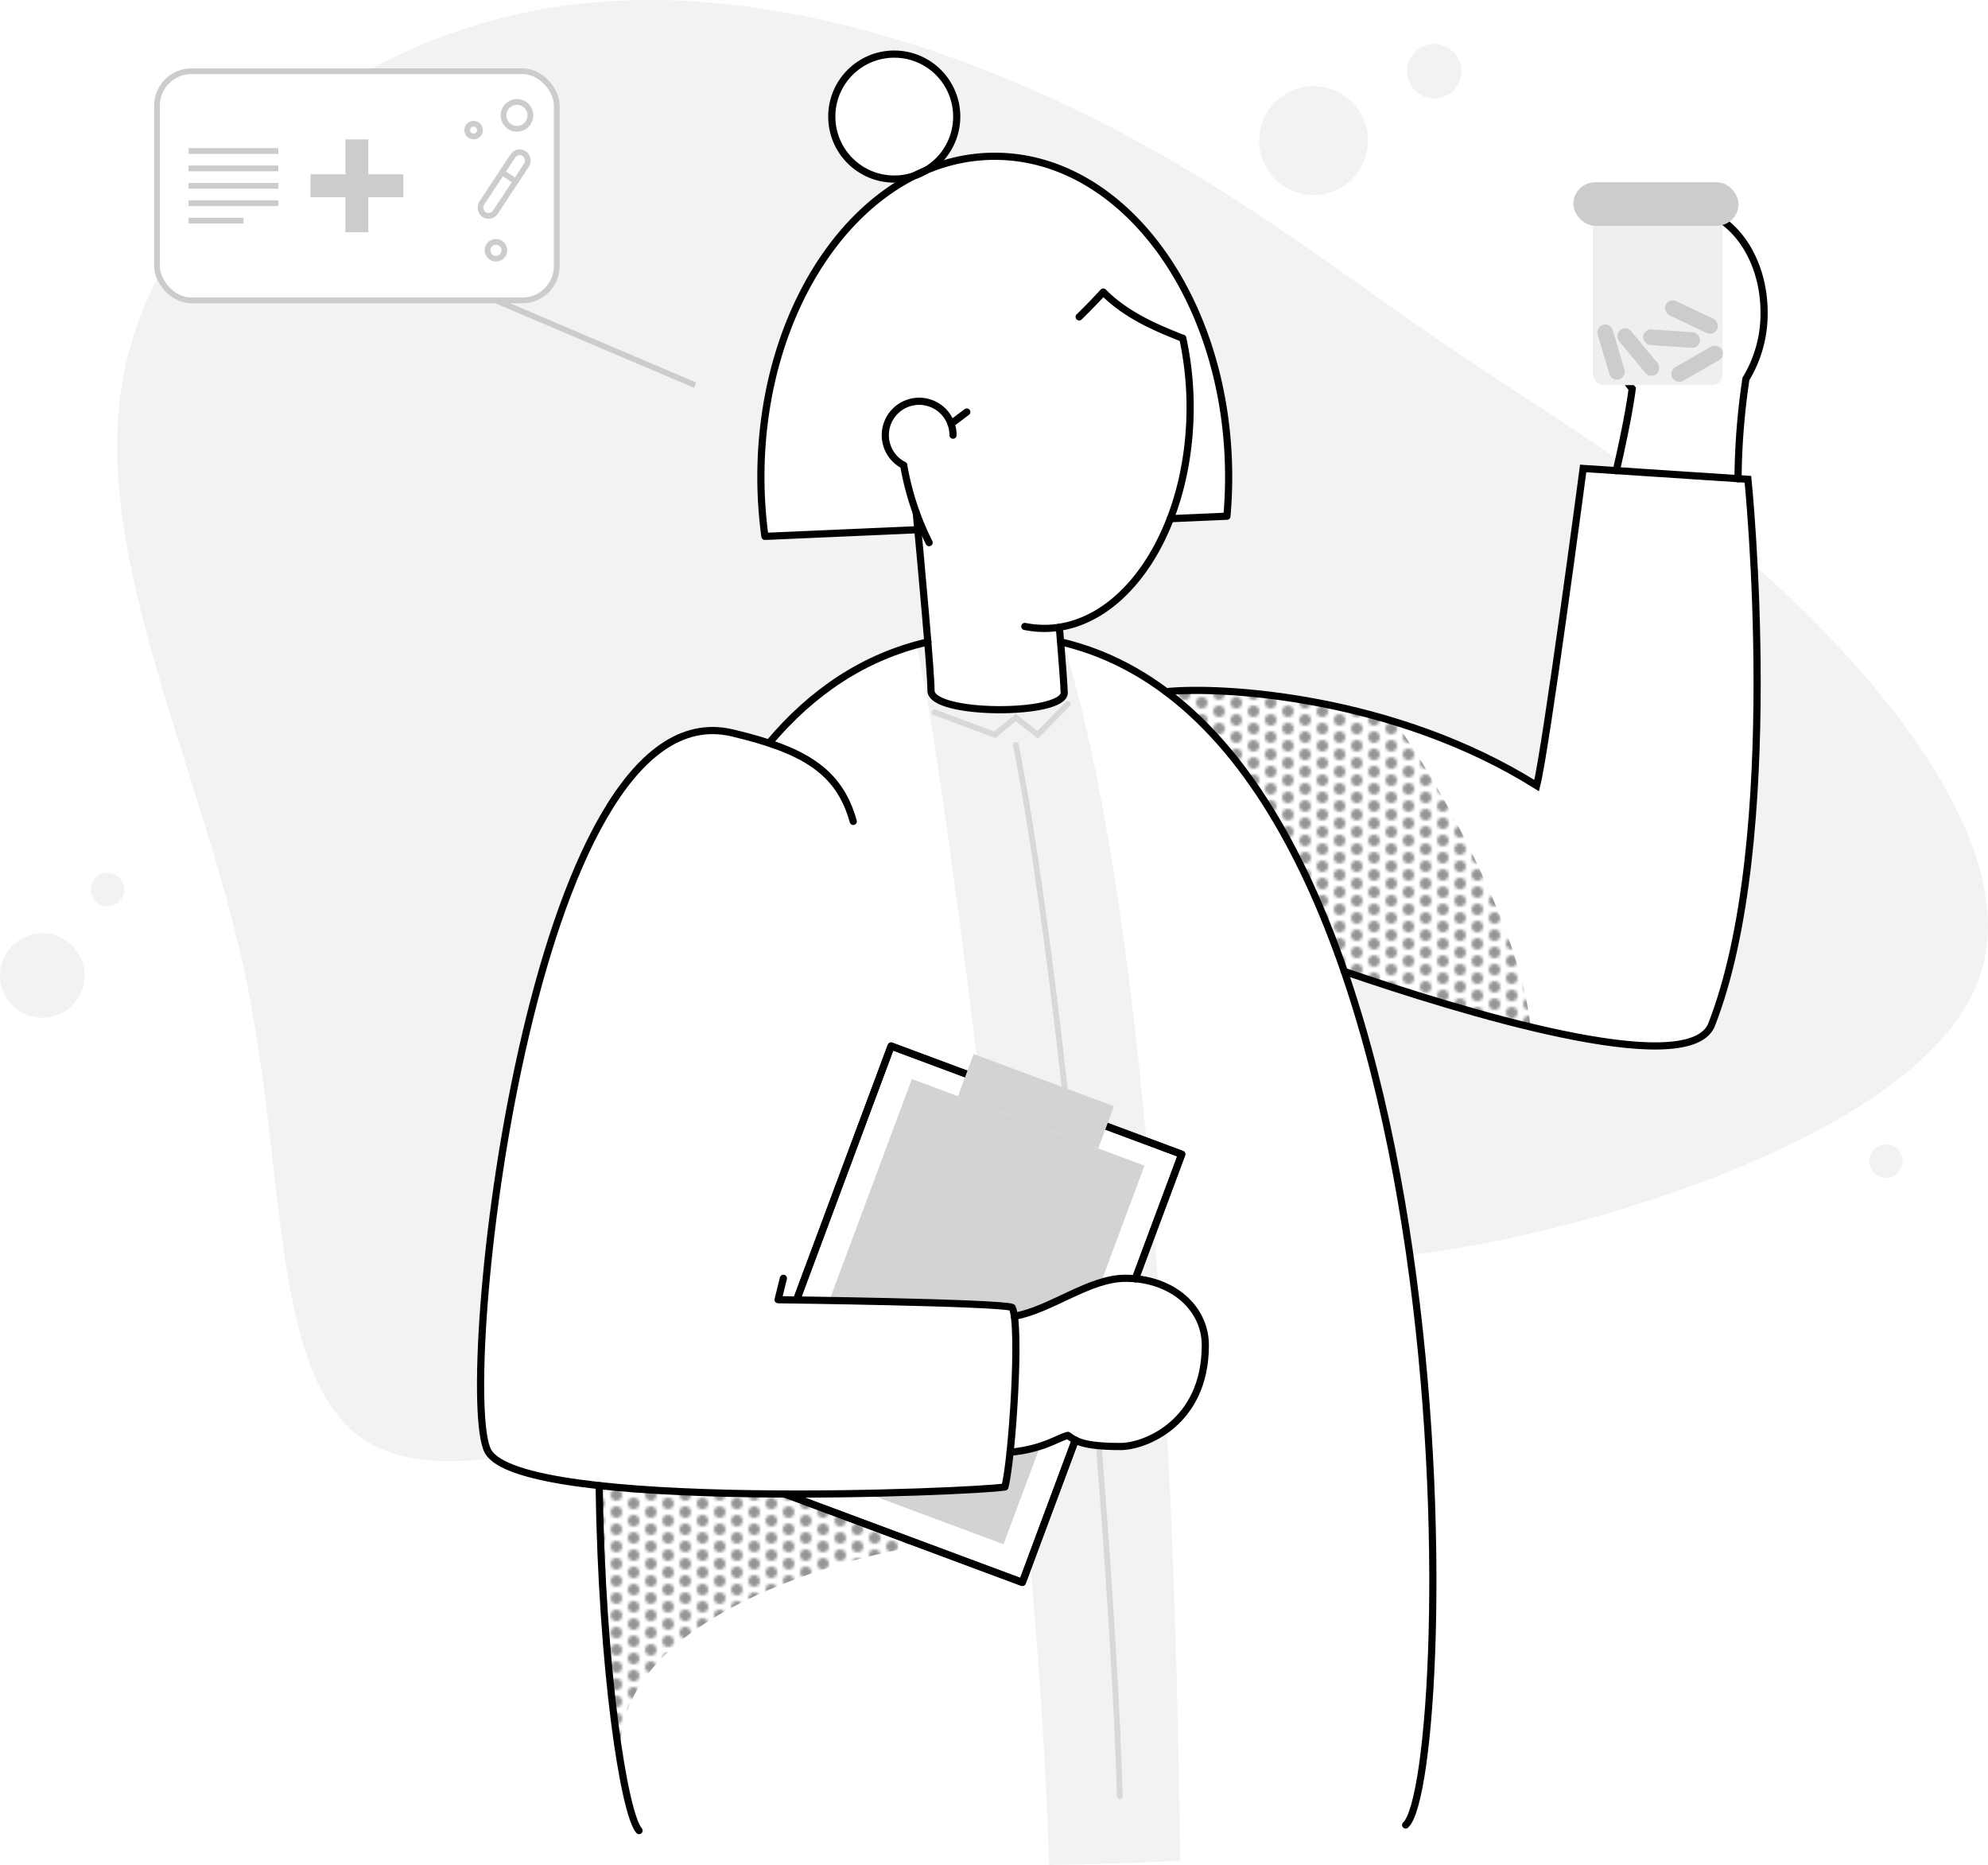 <svg xmlns="http://www.w3.org/2000/svg" xmlns:xlink="http://www.w3.org/1999/xlink" viewBox="0 0 692.76 649.82"><defs><style>.cls-1,.cls-13,.cls-6,.cls-8,.cls-9{fill:none;}.cls-2{fill:#949494;}.cls-3{fill:url(#New_Pattern);}.cls-4{fill:#f2f2f2;}.cls-5{fill:#d3d3d3;}.cls-6,.cls-9{stroke:#000;stroke-width:2.5px;}.cls-6,.cls-8,.cls-9{stroke-linecap:round;}.cls-11,.cls-12,.cls-13,.cls-6,.cls-8{stroke-miterlimit:10;}.cls-7{fill:#efefef;}.cls-8{stroke:#d8d8d8;}.cls-11,.cls-13,.cls-8{stroke-width:2px;}.cls-9{stroke-linejoin:round;}.cls-10{fill:#ccc;}.cls-11,.cls-12{fill:#fff;}.cls-11,.cls-12,.cls-13{stroke:#ccc;}.cls-12{stroke-width:8px;}</style><pattern id="New_Pattern" data-name="New Pattern" width="12" height="12" patternTransform="translate(-13.2 -10.16)" patternUnits="userSpaceOnUse" viewBox="0 0 12 12"><rect class="cls-1" width="12" height="12"/><rect class="cls-1" width="12" height="12"/><circle class="cls-2" cx="12" cy="3" r="2"/><circle class="cls-2" cx="6" r="2"/><circle class="cls-2" cy="3" r="2"/><circle class="cls-2" cx="12" cy="9" r="2"/><circle class="cls-2" cx="6" cy="6" r="2"/><circle class="cls-2" cy="9" r="2"/><circle class="cls-2" cx="6" cy="12" r="2"/></pattern></defs><title>doctor-monochrome</title><g id="Layer_2" data-name="Layer 2"><g id="Shadows"><path class="cls-3" d="M322.28,538.7c-6.22-.48-116.54,20.34-105.34,79.5-2.71-17.75-4.67-35.2-4.67-35.2l-2.71-30-.32-35.31L267.29,521l10.09-.41,10.75,5.77Z"/><path class="cls-3" d="M485.57,251.37c4.46,3.41,43.58,65.56,47.8,106.48-10.23-2.58-64.93-19.4-64.93-19.4l-8.67-22.64-8-17.17L443,282.8l-10.74-15.71L422.89,256l-15.5-14.21,4.41-1.11,20.6.57,33.69,5Z"/></g><g id="vector"><path class="cls-4" d="M390.55,504c-9.45,0-13.44-1-15.84-2.22L359,544.08c3.37,39.54,5.79,76.31,6.57,105.74,12.42-.21,30.7-.65,45.65-1.55-.36-37.3-1.5-91.51-4.56-150.31C400.69,502.34,394.24,504,390.55,504Z"/><path class="cls-4" d="M399.53,397.61c-6.11-66.27-15.3-129.78-29.09-174l-.9-.22c.77,9.4,1.3,16.52,1.31,18,0,8-46.42,8-46.42-.74,0-2.36-.46-8.84-1.13-17-1.48.32-2.88.65-4.17,1,3.44,10.27,12.79,73.45,22.22,151.35Z"/><path class="cls-4" d="M395.65,445.54a33.08,33.08,0,0,1,7.88,1.7q-.66-9.53-1.41-19.06Z"/><path class="cls-5" d="M353.47,458.63h0c9.87-1.73,20.17-8.8,30.22-11.84l15.13-40.65-81.06-30.19L289,453.12c23.07.4,60.63,1.22,63.66,2.41A10,10,0,0,1,353.47,458.63Z"/><path class="cls-5" d="M352,506h0a101.22,101.22,0,0,1-1.8,12.09c-3,.57-22.71,1.73-48.1,2.24l47.61,17.73,12.72-34.14A48.38,48.38,0,0,1,352,506Z"/><path class="cls-4" d="M502.11,119c-39.31-26.8-77.48-57.5-131.9-83S245-9.95,179.35,5.15C113.89,20.1,53.79,70.62,42.74,132.34c-10.88,61.73,27.45,135,42.88,208.25,15.27,73.42,7.8,147,47.11,164.22,10.35,4.53,24,5.15,39.43,3.25a8.3,8.3,0,0,1-2.15-2.48c-11.26-21.27,14.44-266.85,85.08-250.24,4.73,1.12,9,2.28,12.89,3.56,15-17.85,33.56-30.46,56.32-35.45v-.06l-3.53-36.5,1.39-2.43-2.32.1-53.29,2.33a153.92,153.92,0,0,1-1.4-20.69c0-48.26,22.31-89.37,53.56-105a21.71,21.71,0,1,1,3.93-1.8,61.33,61.33,0,0,1,24-4.94c45,0,81.5,50,81.5,111.75,0,4.63-.21,9.18-.6,13.66l-19.15.84-7,14.55L390.13,209l-12.92,8.09-7.83.74.58,5.86A98.22,98.22,0,0,1,406.39,241c19.39-2,79.3,1.5,129.09,32.7,3.38-13.51,16.21-110.49,16.21-110.49l18.18,1.2C547.06,148.26,524.38,134.23,502.11,119Z"/><path class="cls-4" d="M622.8,207.39q-5.77-5.46-11.58-10.53c2.12,41.21,2.87,115.58-15,160.62-9,18.92-87.27-5.09-127.83-19,10.64,30.86,18,65,22.85,98.88a444.33,444.33,0,0,0,66.54-13.9c52.47-15.11,119.06-43.37,132.38-84C703.37,298.68,663.25,245.56,622.8,207.39Z"/><path class="cls-6" d="M605.65,166.81A247.56,247.56,0,0,1,608.41,132a43.72,43.72,0,0,0,6.32-23.14c0-20-12.27-36.22-27.39-36.22S560,88.88,560,108.88c0,10.51,3.38,20,8.78,26.58-1.23,9.17-3.74,20.68-5.56,28.55"/><rect class="cls-7" x="555.08" y="75.12" width="45.19" height="59.07" rx="3.79" ry="3.79"/><path class="cls-6" d="M406.39,241c19.39-2,79.31,1.51,129.09,32.71,3.38-13.51,16.21-110.49,16.21-110.49L609.1,167s12.83,125.62-12.83,190.45c-9,18.92-87.27-5.09-127.83-19"/><path class="cls-6" d="M268,258.89c14.8-17.6,33-30.1,55.35-35.23"/><path class="cls-6" d="M222.69,637.82c-5.31-6.15-13-56.49-13.9-120.19"/><path class="cls-6" d="M369.71,223.66c146.05,34.22,137.83,396,120.12,412.21"/><path class="cls-8" d="M382.89,503.71c3.79,47.59,6.45,91.4,7.34,122.15"/><path class="cls-8" d="M354,259.51c5.93,30,11.87,73.5,17.18,121.08"/><path class="cls-9" d="M369.15,218.55c1,11.72,1.69,21.11,1.7,22.82,0,8-46.42,8-46.42-.74,0-6.4-3.35-42.92-5.14-62"/><path class="cls-9" d="M407.82,180.72l19.73-.86c.39-4.48.6-9,.6-13.66,0-61.71-36.49-111.75-81.5-111.75s-81.5,50-81.5,111.75a153.92,153.92,0,0,0,1.4,20.69l53.29-2.33"/><path class="cls-9" d="M357.12,218.27a34.34,34.34,0,0,0,6.81.68c28.05,0,50.79-34.47,50.79-77a113.77,113.77,0,0,0-2.56-24.13l-.14,0c-10-3.94-19.69-8.18-27.57-16.06-2.58,2.83-5.4,5.73-8.39,8.65"/><path class="cls-9" d="M314.92,162.12a96.92,96.92,0,0,0,8.85,26.94"/><path class="cls-9" d="M336.89,143.55c-1.88,1.43-3.71,2.8-5.47,4.11"/><circle class="cls-6" cx="311.62" cy="40.62" r="21.77"/><path class="cls-6" d="M314.92,162.12a11.8,11.8,0,1,1,17.18-10.5"/><polyline class="cls-9" points="374.71 501.77 356.25 551.35 273.6 520.57"/><polyline class="cls-9" points="277.58 452.94 310.53 364.46 411.8 402.18 395.65 445.54"/><path class="cls-9" d="M353.47,458.62c12.67-2.22,26.06-13.24,38.7-13.24,16.36,0,27.85,10.36,27.85,23.32,0,27.35-21.37,35.3-29.47,35.3-13.6,0-15.89-2.09-18.42-3.88-3.55.85-8.53,4.79-20.15,5.88"/><path class="cls-9" d="M297.33,286.2c-4.95-17.83-17.49-25-42.24-30.86-70.64-16.61-96.34,229-85.08,250.24s171.21,14.21,180.17,12.51c2.58-10,5.63-56.93,2.5-62.56-4.4-1.73-81.54-2.68-81.54-2.68l1.85-7.47"/><rect class="cls-10" x="548.27" y="63.51" width="57.56" height="15.15" rx="7.57" ry="7.57"/><rect class="cls-10" x="579.11" y="123.49" width="19.86" height="5.47" rx="2.73" ry="2.73" transform="matrix(0.87, -0.5, 0.5, 0.87, 15.81, 311.43)"/><rect class="cls-10" x="579.48" y="107.74" width="19.86" height="5.47" rx="2.73" ry="2.73" transform="translate(103.81 -241.39) rotate(25.31)"/><rect class="cls-10" x="551.46" y="119.94" width="19.86" height="5.47" rx="2.73" ry="2.73" transform="translate(604.53 695.69) rotate(-106.63)"/><rect class="cls-10" x="560.92" y="119.94" width="19.86" height="5.47" rx="2.73" ry="2.73" transform="translate(842.04 639.76) rotate(-129.8)"/><rect class="cls-10" x="572.55" y="115.29" width="19.86" height="5.47" rx="2.73" ry="2.73" transform="translate(1155.66 275.16) rotate(-176.12)"/><polyline class="cls-8" points="325.64 248.18 346.65 256 354.01 249.97 361.59 256 372.12 245.28"/><circle class="cls-4" cx="14.73" cy="339.89" r="14.73"/><circle class="cls-4" cx="37.45" cy="309.96" r="5.82"/><circle class="cls-4" cx="657.18" cy="404.55" r="5.82"/><circle class="cls-4" cx="457.74" cy="48.97" r="18.95"/><circle class="cls-4" cx="499.79" cy="24.81" r="9.47"/><rect class="cls-11" x="54.71" y="24.81" width="139.31" height="79.85" rx="12" ry="12"/><line class="cls-12" x1="124.36" y1="48.57" x2="124.36" y2="80.9"/><line class="cls-12" x1="108.2" y1="64.74" x2="140.52" y2="64.74"/><circle class="cls-13" cx="165.03" cy="45.33" r="2.22"/><circle class="cls-13" cx="180.15" cy="40.2" r="4.68"/><circle class="cls-13" cx="172.82" cy="87.2" r="2.93"/><line class="cls-13" x1="65.7" y1="52.61" x2="96.99" y2="52.61"/><line class="cls-13" x1="65.7" y1="58.67" x2="96.99" y2="58.67"/><line class="cls-13" x1="65.7" y1="64.74" x2="96.99" y2="64.74"/><line class="cls-13" x1="65.7" y1="70.8" x2="96.99" y2="70.8"/><line class="cls-13" x1="65.7" y1="76.87" x2="84.86" y2="76.87"/><rect class="cls-13" x="172.82" y="51.42" width="5.71" height="25.44" rx="2.86" ry="2.86" transform="translate(64.4 -86.17) rotate(33.43)"/><line class="cls-13" x1="174.96" y1="60.04" x2="179.73" y2="63.19"/><line class="cls-13" x1="172.82" y1="104.66" x2="242.22" y2="134.19"/><polyline class="cls-9" points="374.71 501.77 356.25 551.35 273.6 520.57"/><polyline class="cls-9" points="277.58 452.94 310.53 364.46 411.8 402.18 395.65 445.54"/><rect class="cls-5" x="334.95" y="375.84" width="52.16" height="15.69" transform="translate(156.61 -101.87) rotate(20.43)"/></g></g></svg>